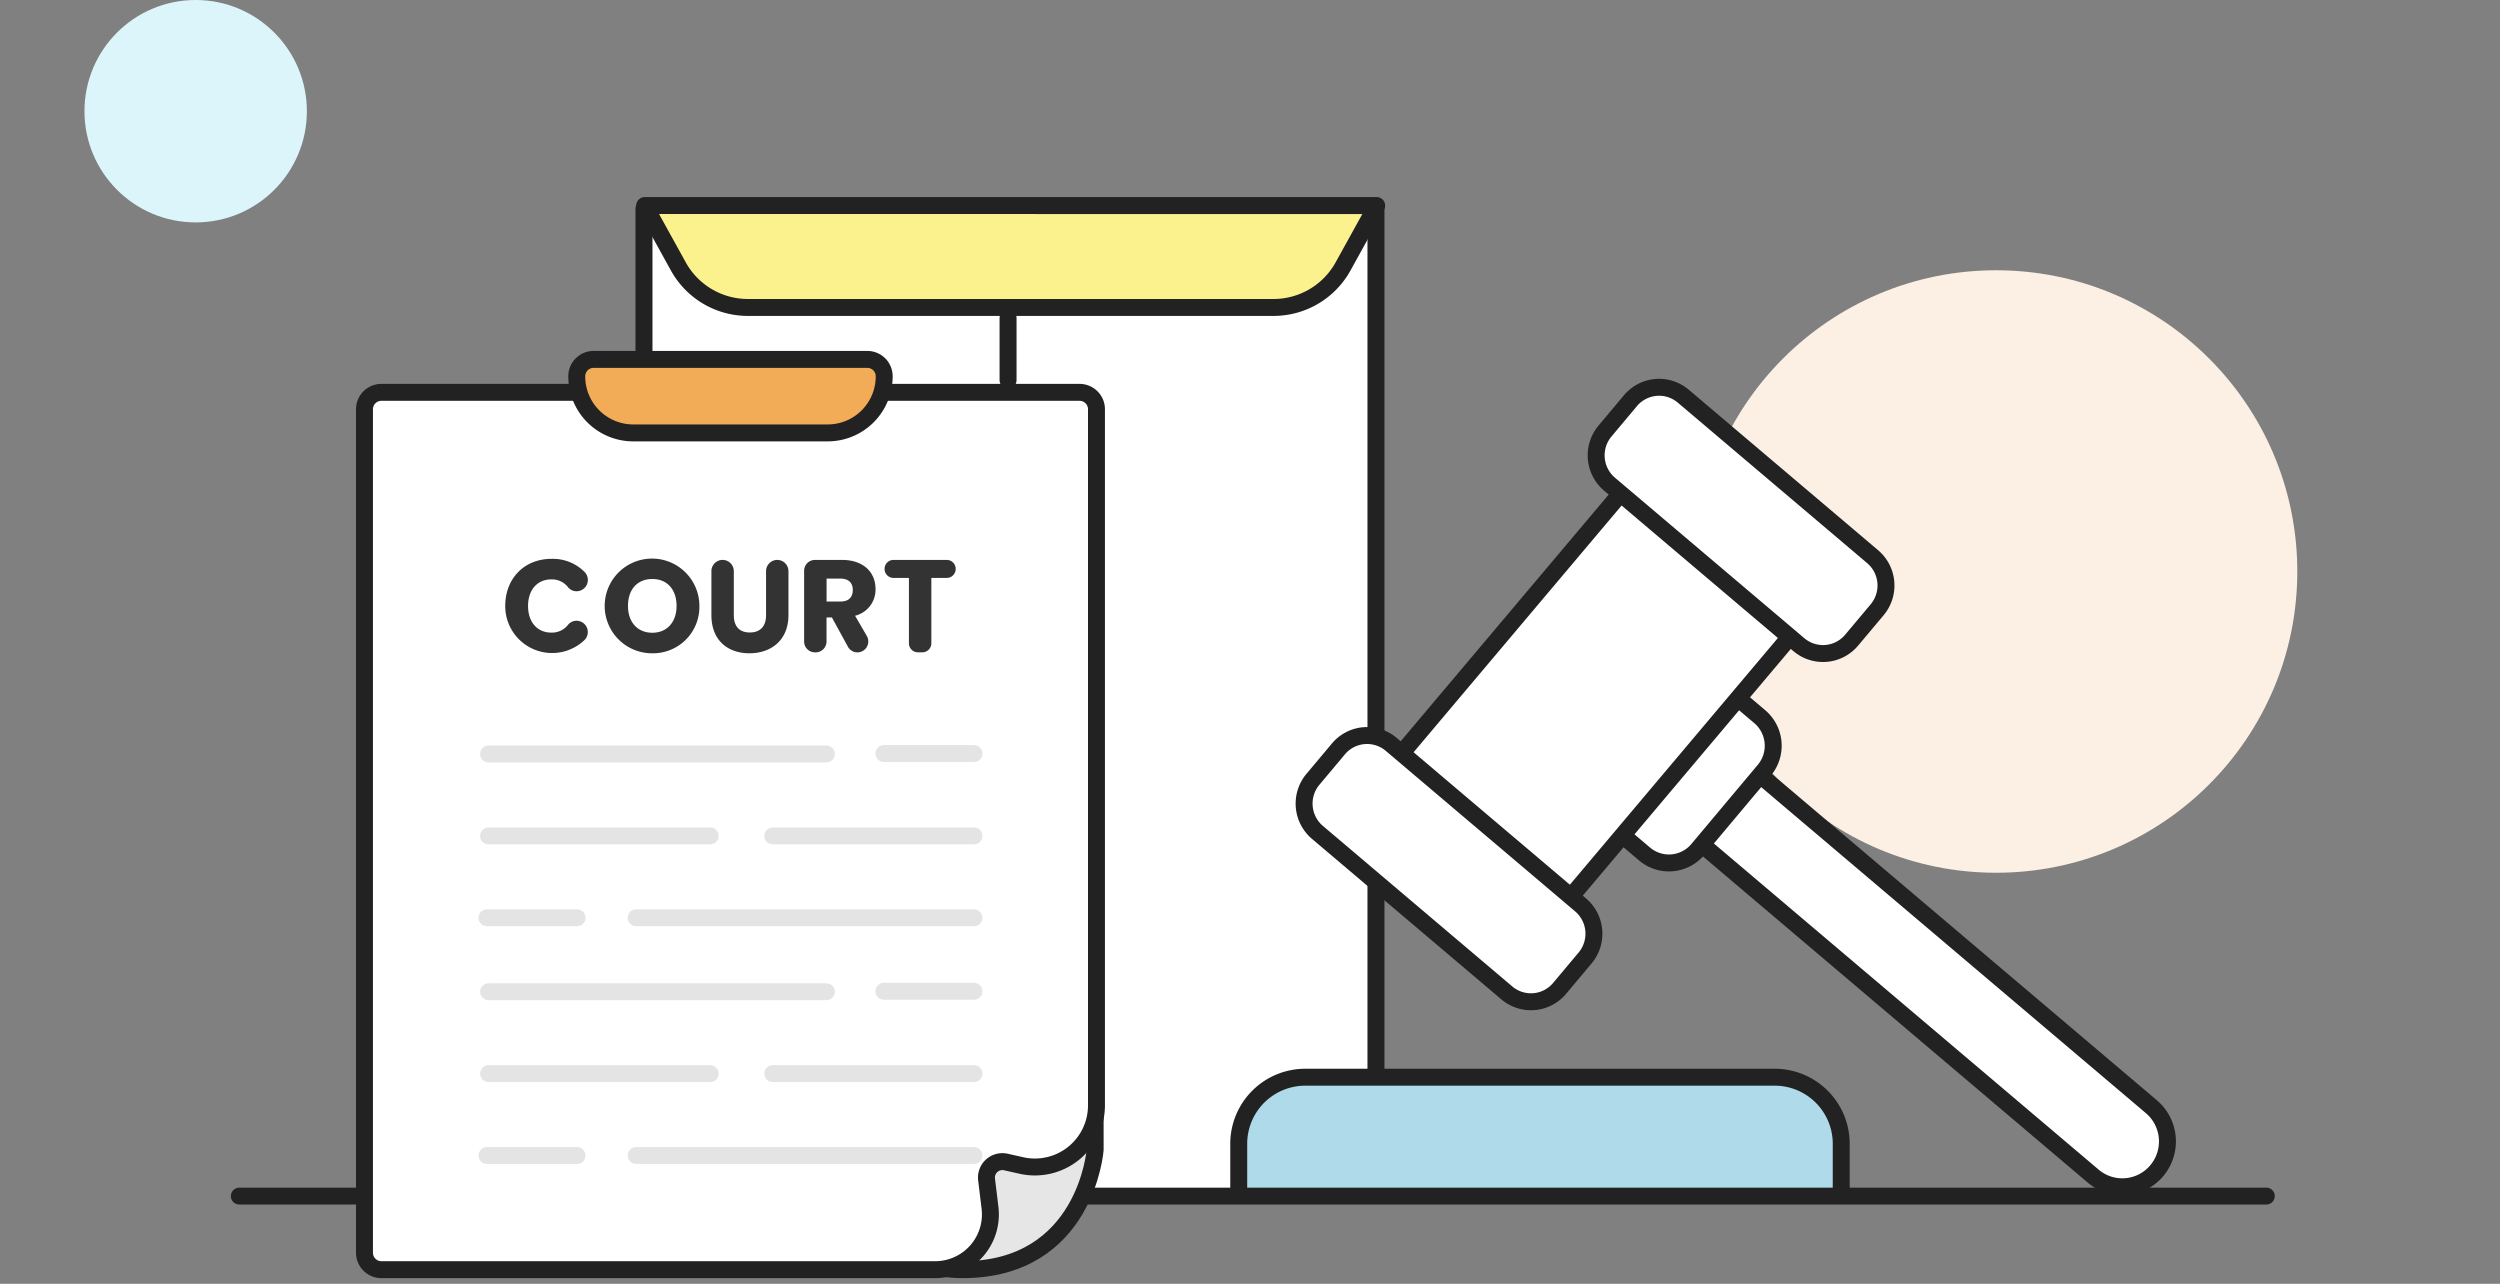 <svg xmlns="http://www.w3.org/2000/svg" width="444" height="228" viewBox="0 0 444 228">
    <rect x="0" y="0" width="444" height="228" fill="#808080" stroke="none"/>
    <g transform="translate(-436 -767)">
        <circle data-name="Ellipse 2" cx="53.5" cy="53.5" r="53.5" transform="translate(737 815)" style="fill:#fbf0e3"/>
        <circle data-name="Ellipse 2" cx="19.75" cy="19.75" r="19.75" transform="translate(451 767)" style="fill:#dcf5fb"/>
    </g>
    <g data-name="그룹 633584">
        <path data-name="사각형 464611" transform="translate(115 37)" style="fill:#fff" d="M0 0h130v175H0z"/>
        <path data-name="선 2835" transform="translate(244.371 37.065)" style="stroke-width:3.016px;stroke-linecap:round;stroke-linejoin:round;stroke:#222;fill:#fff" d="M0 0v170.472"/>
        <path data-name="선 2836" transform="translate(114.371 37.065)" style="stroke-width:3.016px;stroke-linecap:round;stroke-linejoin:round;stroke:#222;fill:#fff" d="M0 170.472V0"/>
        <path data-name="패스 14556" d="m1341 1703.874-6.021 10.895a14.11 14.11 0 0 1-12.372 7.2h-93.214a14.11 14.11 0 0 1-12.372-7.2l-6.021-10.895z" style="stroke-width:3.008px;fill:#fcf28d;stroke-linecap:round;stroke-linejoin:round;stroke:#222" transform="translate(-1096.5 -1667.366)"/>
        <path data-name="선 2837" transform="translate(179.031 56.469)" style="fill:none;stroke-width:3.016px;stroke-linecap:round;stroke-linejoin:round;stroke:#222" d="M0 11.058V0"/>
    </g>
    <path data-name="패스 14557" d="M1316.5 1878.785v-8.431a11.82 11.82 0 0 1 11.961-11.674h83.075a11.82 11.82 0 0 1 11.964 11.674v8.431" style="fill:#afdae9;stroke-width:3.008px;stroke-linecap:round;stroke-linejoin:round;stroke:#222" transform="translate(-1096.5 -1667.366)"/>
    <path data-name="선 2838" transform="translate(42.5 212.425)" style="stroke-width:3px;fill:none;stroke-linecap:round;stroke-linejoin:round;stroke:#222" d="M0 0h360"/>
    <g data-name="그룹 633592">
        <g data-name="그룹 633586">
            <path data-name="패스 14558" d="M1478.587 1863.919a8.085 8.085 0 0 1 .963 11.355h0a7.99 7.99 0 0 1-11.3.968l-73.558-62.346a8.089 8.089 0 0 1-.963-11.356h0a7.992 7.992 0 0 1 11.3-.967z" style="stroke-width:3.008px;stroke-linecap:round;stroke-linejoin:round;stroke:#222;fill:#fff" transform="translate(-1096.5 -1667.366)"/>
            <path data-name="패스 14559" d="M1409.031 1794.644a6.777 6.777 0 0 1 .808 9.518l-11.8 14.062a6.693 6.693 0 0 1-9.47.808l-7.134-6.047a6.783 6.783 0 0 1-.808-9.521l11.8-14.058a6.691 6.691 0 0 1 9.466-.81z" style="stroke-width:3.008px;stroke-linecap:round;stroke-linejoin:round;stroke:#222;fill:#fff" transform="translate(-1096.5 -1667.366)"/>
            <path data-name="사각형 464307" transform="rotate(-49.863 273.03 -190.818)" style="stroke-width:3.008px;stroke-linecap:round;stroke-linejoin:round;stroke:#222;fill:#fff" d="M0 0h78.769v39.392H0z"/>
            <g data-name="그룹 633585">
                <path data-name="패스 14560" d="M1377.215 1828.077a6.713 6.713 0 0 1 .8 9.424l-4.529 5.4a6.631 6.631 0 0 1-9.376.805l-33.634-28.507a6.714 6.714 0 0 1-.8-9.427l4.529-5.4a6.635 6.635 0 0 1 9.379-.8z" style="stroke-width:3.008px;stroke-linecap:round;stroke-linejoin:round;stroke:#222;fill:#fff" transform="translate(-1096.5 -1667.366)"/>
                <path data-name="패스 14561" d="M1429.083 1766.232a6.709 6.709 0 0 1 .8 9.425l-4.532 5.4a6.626 6.626 0 0 1-9.373.8l-33.634-28.506a6.712 6.712 0 0 1-.8-9.425l4.525-5.4a6.635 6.635 0 0 1 9.379-.8z" style="stroke-width:3.008px;stroke-linecap:round;stroke-linejoin:round;stroke:#222;fill:#fff" transform="translate(-1096.5 -1667.366)"/>
            </g>
        </g>
        <g data-name="그룹 633591">
            <path data-name="패스 14566" d="M1291 1871.56s-1.589 21.3-23.548 21.3-15.6-28.756-15.6-28.756l39.144-8.438z" style="fill:#e6e6e6;stroke-width:3.008px;stroke-linecap:round;stroke-linejoin:round;stroke:#222" transform="translate(-1096.5 -1667.366)"/>
            <path data-name="패스 14567" d="m1271.715 1876.84.609 5.03a9.808 9.808 0 0 1-9.737 10.988h-98.354a3 3 0 0 1-3-3v-149.811a3 3 0 0 1 3-3h124a3 3 0 0 1 3 3v123.643a10.935 10.935 0 0 1-13.335 10.668l-2.752-.62a2.831 2.831 0 0 0-3.431 3.102z" style="stroke-width:3.008px;stroke-linecap:round;stroke-linejoin:round;stroke:#222;fill:#fff" transform="translate(-1096.5 -1667.366)"/>
            <path data-name="패스 14568" d="M1243.519 1744.25h-34.572a10.034 10.034 0 0 1-10.014-10.053h0a2.991 2.991 0 0 1 2.986-3h48.628a2.992 2.992 0 0 1 2.986 3h0a10.034 10.034 0 0 1-10.014 10.053z" style="fill:#f2ac58;stroke-width:3.008px;stroke-linecap:round;stroke-linejoin:round;stroke:#222" transform="translate(-1096.5 -1667.366)"/>
            <g data-name="그룹 633589">
                <path data-name="패스 14569" d="M1194.447 1766.618a7.938 7.938 0 0 1 5.911 2.368 2.011 2.011 0 0 1-1.452 3.387h-.01a1.939 1.939 0 0 1-1.531-.742 3.611 3.611 0 0 0-2.964-1.364c-2.444 0-4.119 1.825-4.119 4.724s1.675 4.726 4.119 4.726a3.611 3.611 0 0 0 2.964-1.364 1.938 1.938 0 0 1 1.531-.741 2.009 2.009 0 0 1 1.449 3.389 8.325 8.325 0 0 1-14.115-6.009c.003-4.913 3.4-8.374 8.217-8.374z" style="fill:#333" transform="translate(-1096.5 -1667.366)"/>
                <path data-name="패스 14570" d="M1212.358 1783.391a8.41 8.41 0 1 1 8.354-8.422 8.24 8.24 0 0 1-8.354 8.422zm0-3.649c2.607 0 4.3-1.9 4.3-4.773 0-2.924-1.7-4.773-4.3-4.773-2.654 0-4.329 1.849-4.329 4.773 0 2.877 1.671 4.772 4.329 4.772z" style="fill:#333" transform="translate(-1096.5 -1667.366)"/>
                <path data-name="패스 14571" d="M1224.836 1766.805a1.994 1.994 0 0 1 1.989 2v7.825c0 1.941.955 3.064 2.84 3.064s2.885-1.123 2.885-3.064v-7.825a2 2 0 0 1 1.99-2 2 2 0 0 1 1.99 2v7.8c0 4.538-3.165 6.784-6.936 6.784-3.792 0-6.748-2.247-6.748-6.784v-7.8a2 2 0 0 1 1.99-2z" style="fill:#333" transform="translate(-1096.5 -1667.366)"/>
                <path data-name="패스 14572" d="M1245.994 1766.805c4 0 6 2.315 6 5.169a4.776 4.776 0 0 1-3.63 4.749l2.082 3.592a1.937 1.937 0 0 1-1.665 2.912 1.926 1.926 0 0 1-1.688-1l-2.848-5.2h-.954v4.263a1.932 1.932 0 0 1-1.927 1.937h-.126a1.932 1.932 0 0 1-1.927-1.937v-12.547a1.932 1.932 0 0 1 1.927-1.937zm-.233 3.321h-2.461v4.07h2.466c1.489 0 2.188-.772 2.188-2.058-.005-1.216-.704-2.012-2.193-2.012z" style="fill:#333" transform="translate(-1096.5 -1667.366)"/>
                <path data-name="패스 14573" d="M1255.19 1766.805h9.449a1.6 1.6 0 0 1 1.594 1.6 1.6 1.6 0 0 1-1.594 1.6h-2.734v11.615a1.6 1.6 0 0 1-1.593 1.6h-.793a1.6 1.6 0 0 1-1.593-1.6v-11.615h-2.736a1.6 1.6 0 0 1-1.593-1.6 1.6 1.6 0 0 1 1.593-1.6z" style="fill:#333" transform="translate(-1096.5 -1667.366)"/>
            </g>
            <g data-name="그룹 633590">
                <path data-name="선 2839" transform="translate(86.769 176.132)" style="stroke:#e4e4e4;stroke-width:3px;fill:none;stroke-linecap:round;stroke-linejoin:round" d="M0 0h60"/>
                <path data-name="선 2840" transform="translate(112.982 205.217)" style="stroke:#e4e4e4;stroke-width:3px;fill:none;stroke-linecap:round;stroke-linejoin:round" d="M0 0h60"/>
                <path data-name="선 2841" transform="translate(156.982 176.049)" style="stroke:#e4e4e4;stroke-width:3px;fill:none;stroke-linecap:round;stroke-linejoin:round" d="M0 0h16"/>
                <path data-name="선 2842" transform="translate(86.484 205.217)" style="stroke:#e4e4e4;stroke-width:3px;fill:none;stroke-linecap:round;stroke-linejoin:round" d="M0 0h16"/>
                <path data-name="선 2843" transform="translate(86.769 190.674)" style="stroke:#e4e4e4;stroke-width:3px;fill:none;stroke-linecap:round;stroke-linejoin:round" d="M0 0h39.365"/>
                <path data-name="선 2844" transform="translate(137.241 190.674)" style="stroke:#e4e4e4;stroke-width:3px;fill:none;stroke-linecap:round;stroke-linejoin:round" d="M0 0h35.741"/>
                <path data-name="선 2845" transform="translate(86.769 133.912)" style="stroke:#e4e4e4;stroke-width:3px;fill:none;stroke-linecap:round;stroke-linejoin:round" d="M0 0h60"/>
                <path data-name="선 2846" transform="translate(112.982 162.997)" style="stroke:#e4e4e4;stroke-width:3px;fill:none;stroke-linecap:round;stroke-linejoin:round" d="M0 0h60"/>
                <path data-name="선 2847" transform="translate(156.982 133.829)" style="stroke:#e4e4e4;stroke-width:3px;fill:none;stroke-linecap:round;stroke-linejoin:round" d="M0 0h16"/>
                <path data-name="선 2848" transform="translate(86.484 162.997)" style="stroke:#e4e4e4;stroke-width:3px;fill:none;stroke-linecap:round;stroke-linejoin:round" d="M0 0h16"/>
                <path data-name="선 2849" transform="translate(86.769 148.454)" style="stroke:#e4e4e4;stroke-width:3px;fill:none;stroke-linecap:round;stroke-linejoin:round" d="M0 0h39.365"/>
                <path data-name="선 2850" transform="translate(137.241 148.454)" style="stroke:#e4e4e4;stroke-width:3px;fill:none;stroke-linecap:round;stroke-linejoin:round" d="M0 0h35.741"/>
            </g>
        </g>
    </g>
</svg>
